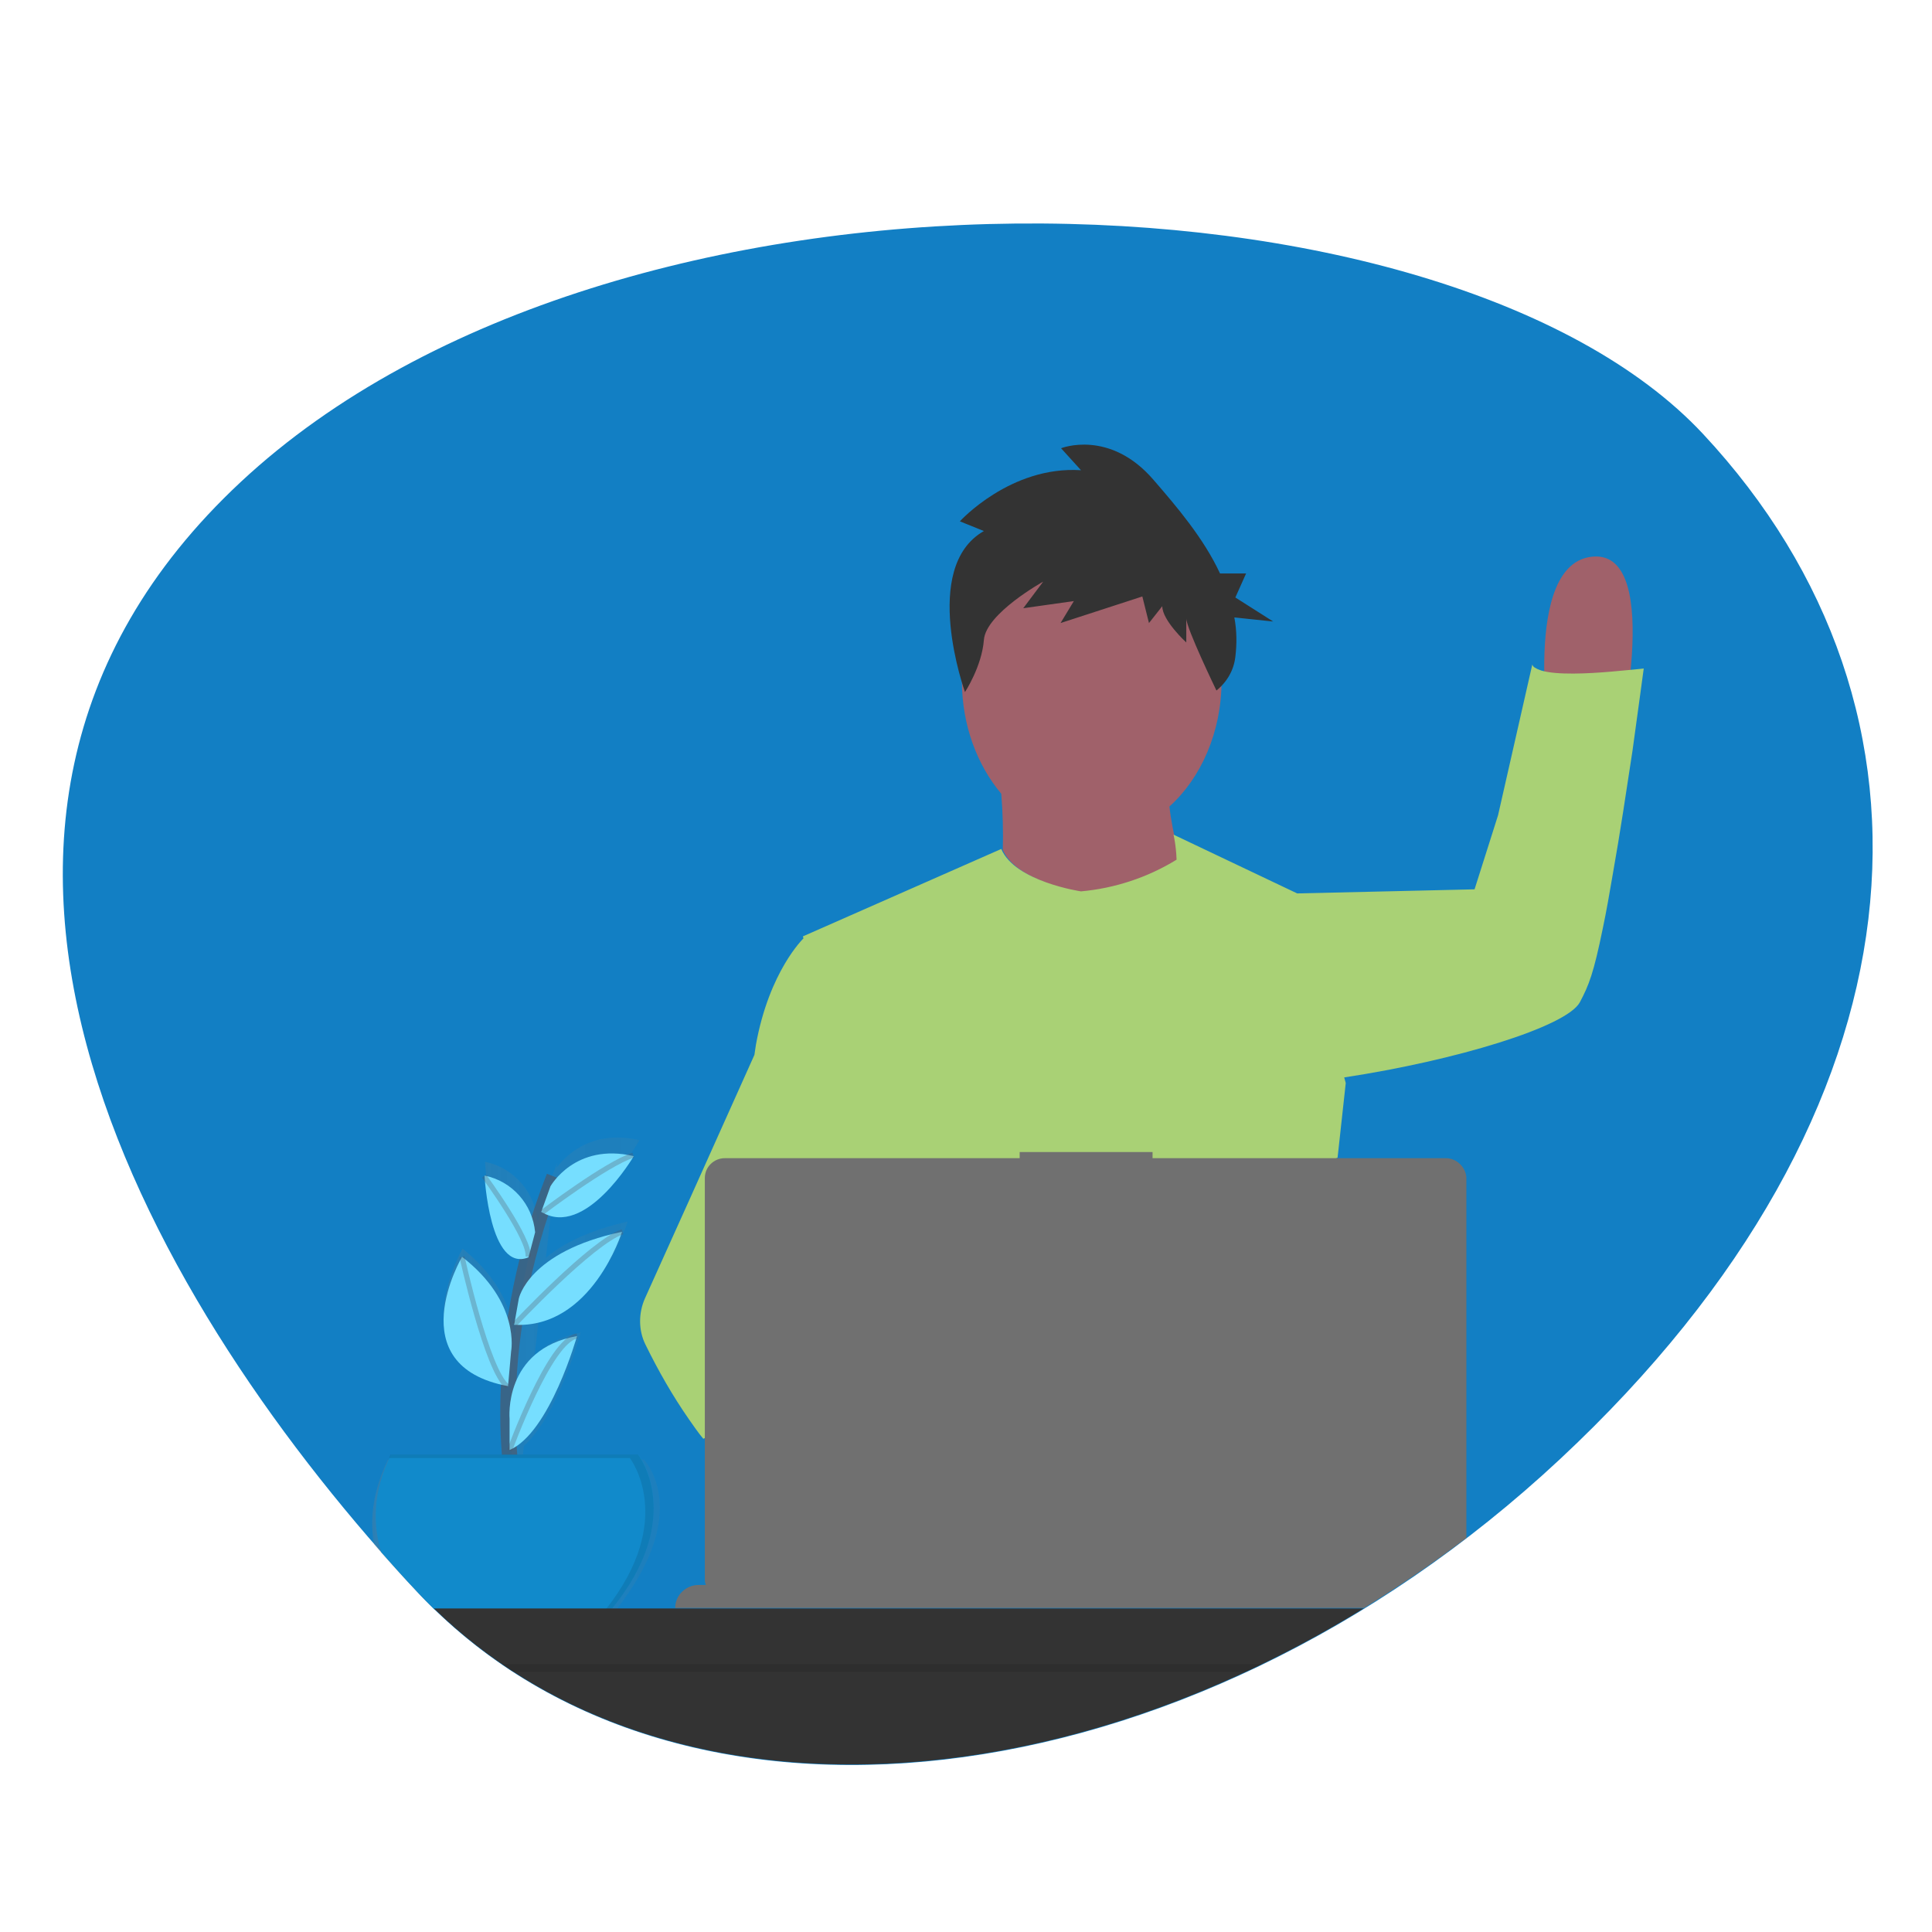 <?xml version="1.0" encoding="utf-8"?>
<!-- Generator: Adobe Illustrator 25.3.1, SVG Export Plug-In . SVG Version: 6.00 Build 0)  -->
<svg version="1.1" id="Layer_1" xmlns="http://www.w3.org/2000/svg" xmlns:xlink="http://www.w3.org/1999/xlink" x="0px" y="0px"
	 viewBox="0 0 378 378" style="enable-background:new 0 0 378 378;" xml:space="preserve">
<style type="text/css">
	.st0{fill:#127FC4;}
	.st1{fill:none;}
	.st2{fill:#A0616A;}
	.st3{fill:url(#SVGID_1_);}
	.st4{opacity:0.6;fill:none;stroke:#535461;stroke-width:3;stroke-miterlimit:10;enable-background:new    ;}
	.st5{fill:#118ACB;}
	.st6{fill:#76DEFF;}
	.st7{opacity:0.3;fill:none;stroke:#535461;stroke-miterlimit:10;enable-background:new    ;}
	.st8{opacity:0.1;}
	.st9{fill:#333333;}
	.st10{fill:#A9D175;}
	.st11{fill:#707070;}
	.st12{opacity:0.1;enable-background:new    ;}
</style>
<path id="Path_232_2_" class="st0" d="M305.2,285.5c-73.2,68.3-173.4,79.8-223.7,25.8s-107.6-148.7-34.4-217s235.7-63.4,286.1-9.4
	S378.4,217.2,305.2,285.5z"/>
<path class="st1" d="M305.2,285.5c-73.2,68.3-173.4,79.8-223.7,25.8s-107.6-148.7-34.4-217s235.7-63.4,286.1-9.4
	S378.4,217.2,305.2,285.5z"/>
<path id="Path_593" class="st2" d="M316.2,148.3c0,0,9.7-40.5-4.5-39.4c-14.2,1.1-8.4,37-8.4,37L316.2,148.3z"/>
<linearGradient id="SVGID_1_" gradientUnits="userSpaceOnUse" x1="72.837" y1="268.757" x2="129.136" y2="268.757">
	<stop  offset="0" style="stop-color:#808080;stop-opacity:0.251"/>
	<stop  offset="0.54" style="stop-color:#808080;stop-opacity:0.122"/>
	<stop  offset="1" style="stop-color:#808080;stop-opacity:0.102"/>
</linearGradient>
<path class="st3" d="M102.2,285.6l0.3-2.7c6.7-6,11.1-22.2,11.1-22.2c-0.1,0-0.2,0-0.3,0.1c-3.3,0.6-6.3,2.1-8.7,4.4l0.8-7.1
	c12.4-2.7,17.4-19.1,17.4-19.1c-7.9,1.8-12.9,4.5-16,7.1l1.2-10.5c8.4,2.9,17.1-12.5,17.1-12.5l-0.3-0.1l0.2-0.1l-0.2,0.1
	c-9.3-2-14.3,3.3-15.9,5.5l0.1-1c-0.2,0.7-0.5,1.3-0.7,1.9v0c-0.7,1.8-1.3,3.5-1.8,5.3c-0.5,1.5-0.9,3-1.3,4.4v0
	c-0.5-5.8-4.6-10.6-10.3-11.8c0,0,1,20.4,8.9,17.1c-0.7,3-1.3,5.8-1.8,8.6c-0.3,1.8-0.6,3.6-0.9,5.3l0,0.1l0,0l0,0.1
	c-0.2,1.6-0.4,3.1-0.6,4.5c0.2-2.8-0.4-11-10-18.7c0,0-12.8,22.6,9.1,27l0.1,0.1l0-0.1l0.2,0l0.1-1.2c-0.3,4.8-0.2,9.7,0.1,14.5
	c0,0.3,0,0.7,0.1,1H75.9c-3.2,6.6-3.5,12.2-2.7,16.6c2.7,3.2,5.5,6.2,8.2,9.1c1.2,1.3,2.4,2.5,3.7,3.7h35.4
	c15.3-19.3,5.5-29.4,5.5-29.4H102.2z"/>
<path id="Path_601" class="st4" d="M100.8,292.8c0,0-6.3-27.3,7.6-62.6"/>
<path class="st5" d="M76.5,284.6c-3.7,7.5-3.5,14-1.9,19.1c2.3,2.6,4.6,5.2,6.9,7.6c1.1,1.2,2.3,2.4,3.5,3.6h34.6
	c14.8-18.1,5.3-30.3,5.3-30.3H76.5z"/>
<path id="Path_603" class="st6" d="M107.7,232.1c0,0,4.8-8.6,16.3-5.9c0,0-9.5,16.2-18.1,10.9L107.7,232.1z"/>
<path id="Path_604" class="st6" d="M104.7,241.1c-0.5-5.5-4.5-10-9.9-11.1c0,0,1,19.1,8.6,16L104.7,241.1z"/>
<path id="Path_605" class="st6" d="M101.5,254.1c0,0,1.8-9.2,20.2-13.1c0,0-5.9,19-21.1,18.2L101.5,254.1z"/>
<path id="Path_606" class="st6" d="M100,264.4c0,0,1.9-9.6-9.6-18.5c0,0-12.5,21.3,9,25.3L100,264.4z"/>
<path id="Path_607" class="st6" d="M99.7,277.6c0,0-1.3-13.6,13.2-16.2c0,0-5.3,18.9-13.2,22.3L99.7,277.6z"/>
<path id="Path_608" class="st7" d="M106.1,237.2c0,0,12.5-9.5,17.8-11.2"/>
<path id="Path_609" class="st7" d="M100.7,259.1c0,0,15.1-16.1,21.1-18.1"/>
<path id="Path_610" class="st7" d="M94.7,230.1c0,0,9.2,12.5,8.6,15.8"/>
<path id="Path_611" class="st7" d="M90.4,245.9c0,0,4.9,22.4,8.9,25.4"/>
<path id="Path_612" class="st7" d="M99.7,283.8c0,0,7.9-21.7,13.2-22.4"/>
<g id="Group_1505" transform="translate(9.127 237.575)" class="st8">
	<path id="Path_613" d="M115.7,47H67.3c-0.1,0.2-0.2,0.4-0.3,0.7h47.1c0,0,9.3,11.9-4.7,29.6h1.1C125.3,59.2,115.7,47,115.7,47z"/>
</g>
<path class="st9" d="M84.9,314.7c42.6,41.5,117,39.9,181.9,0H84.9z"/>
<path class="st2" d="M196.2,166.3L196.2,166.3c2.8,6.4,15.6,8.3,15.6,8.3c6.6-0.6,13-2.7,18.7-6.2c0-0.9-0.1-1.6-0.2-2.3
	c-0.6-2.8-1.2-5.6-1.5-8.3c6.2-5.6,10.2-14.6,10.2-24.6c0-17-11.4-30.7-25.4-30.7s-25.4,13.8-25.4,30.7c0,8.7,3,16.5,7.7,22.1
	C196.2,158.9,196.3,162.7,196.2,166.3z"/>
<path class="st10" d="M199.4,226.6"/>
<path class="st10" d="M315.3,131.4c-4.6,0.4-10.7,0.7-13.7-0.2c-0.1,0-0.2-0.1-0.3-0.1c-0.8-0.3-1.4-0.6-1.5-1.1l-6.7,29.5
	l-4.6,14.5l-34.7,0.8l-24.2-11.5c0,0,0.5,2,0.6,4.9c-5.7,3.5-12.1,5.6-18.7,6.2c0,0-12.9-1.9-15.6-8.3l-38.8,17.1c0,0,0,0.1,0.1,0.4
	h0c0,0-6.7,6.4-9.3,20.8c-0.1,0.6-0.2,1.3-0.3,2l-12.7,28.3l-8.7,19.3c-1.3,2.9-1.3,6.3,0.1,9.1c2.5,5.1,5.3,10,8.5,14.6
	c0.9,1.3,1.8,2.6,2.8,3.8l124.1-55l1.6-14.6l-0.3-1.1c21.8-3.3,43.5-9.9,46.1-14.7c1.8-3.4,2.7-5.7,4.5-14.5
	c0.7-3.3,1.3-6.8,1.9-10.3c1.5-8.4,2.8-17.2,3.9-24.4c1.3-9.4,2.2-16.1,2.2-16.1S318.8,131.1,315.3,131.4z"/>
<path id="Path_578" class="st9" d="M192.5,103.9l-4.7-1.9c0,0,9.9-10.9,23.7-10l-3.9-4.3c0,0,9.5-3.8,18.1,6.2
	c4.5,5.2,9.8,11.4,13,18.3h5.1l-2.1,4.7l7.4,4.7l-7.6-0.8c0.5,2.6,0.5,5.2,0.2,7.7c-0.3,2.6-1.6,4.9-3.7,6.6l0,0
	c0,0-5.9-12.2-5.9-14.1v4.7c0,0-4.7-4.3-4.7-7.1l-2.6,3.3l-1.3-5.2l-16,5.2l2.6-4.3l-9.9,1.4l3.9-5.2c0,0-11.2,6.2-11.6,11.4
	c-0.4,5.2-3.7,10.2-3.7,10.2S180,111,192.5,103.9z"/>
<path class="st11" d="M282.9,226.6h-57.4v-1.2h-26v1.2h-57.7c-2.1,0-3.9,1.7-3.9,3.9v78.6c0,0.4,0.1,0.7,0.2,1h-1.4c0,0,0,0,0,0
	c-2.5,0-4.6,2-4.6,4.5h134.8c6.8-4.2,13.4-8.7,20-13.7v-70.5C286.8,228.4,285,226.6,282.9,226.6z"/>
<path class="st12" d="M247,325.6H98.1c0.7,0.5,1.5,1,2.2,1.5h143.6C245,326.6,246,326.1,247,325.6z"/>
</svg>

